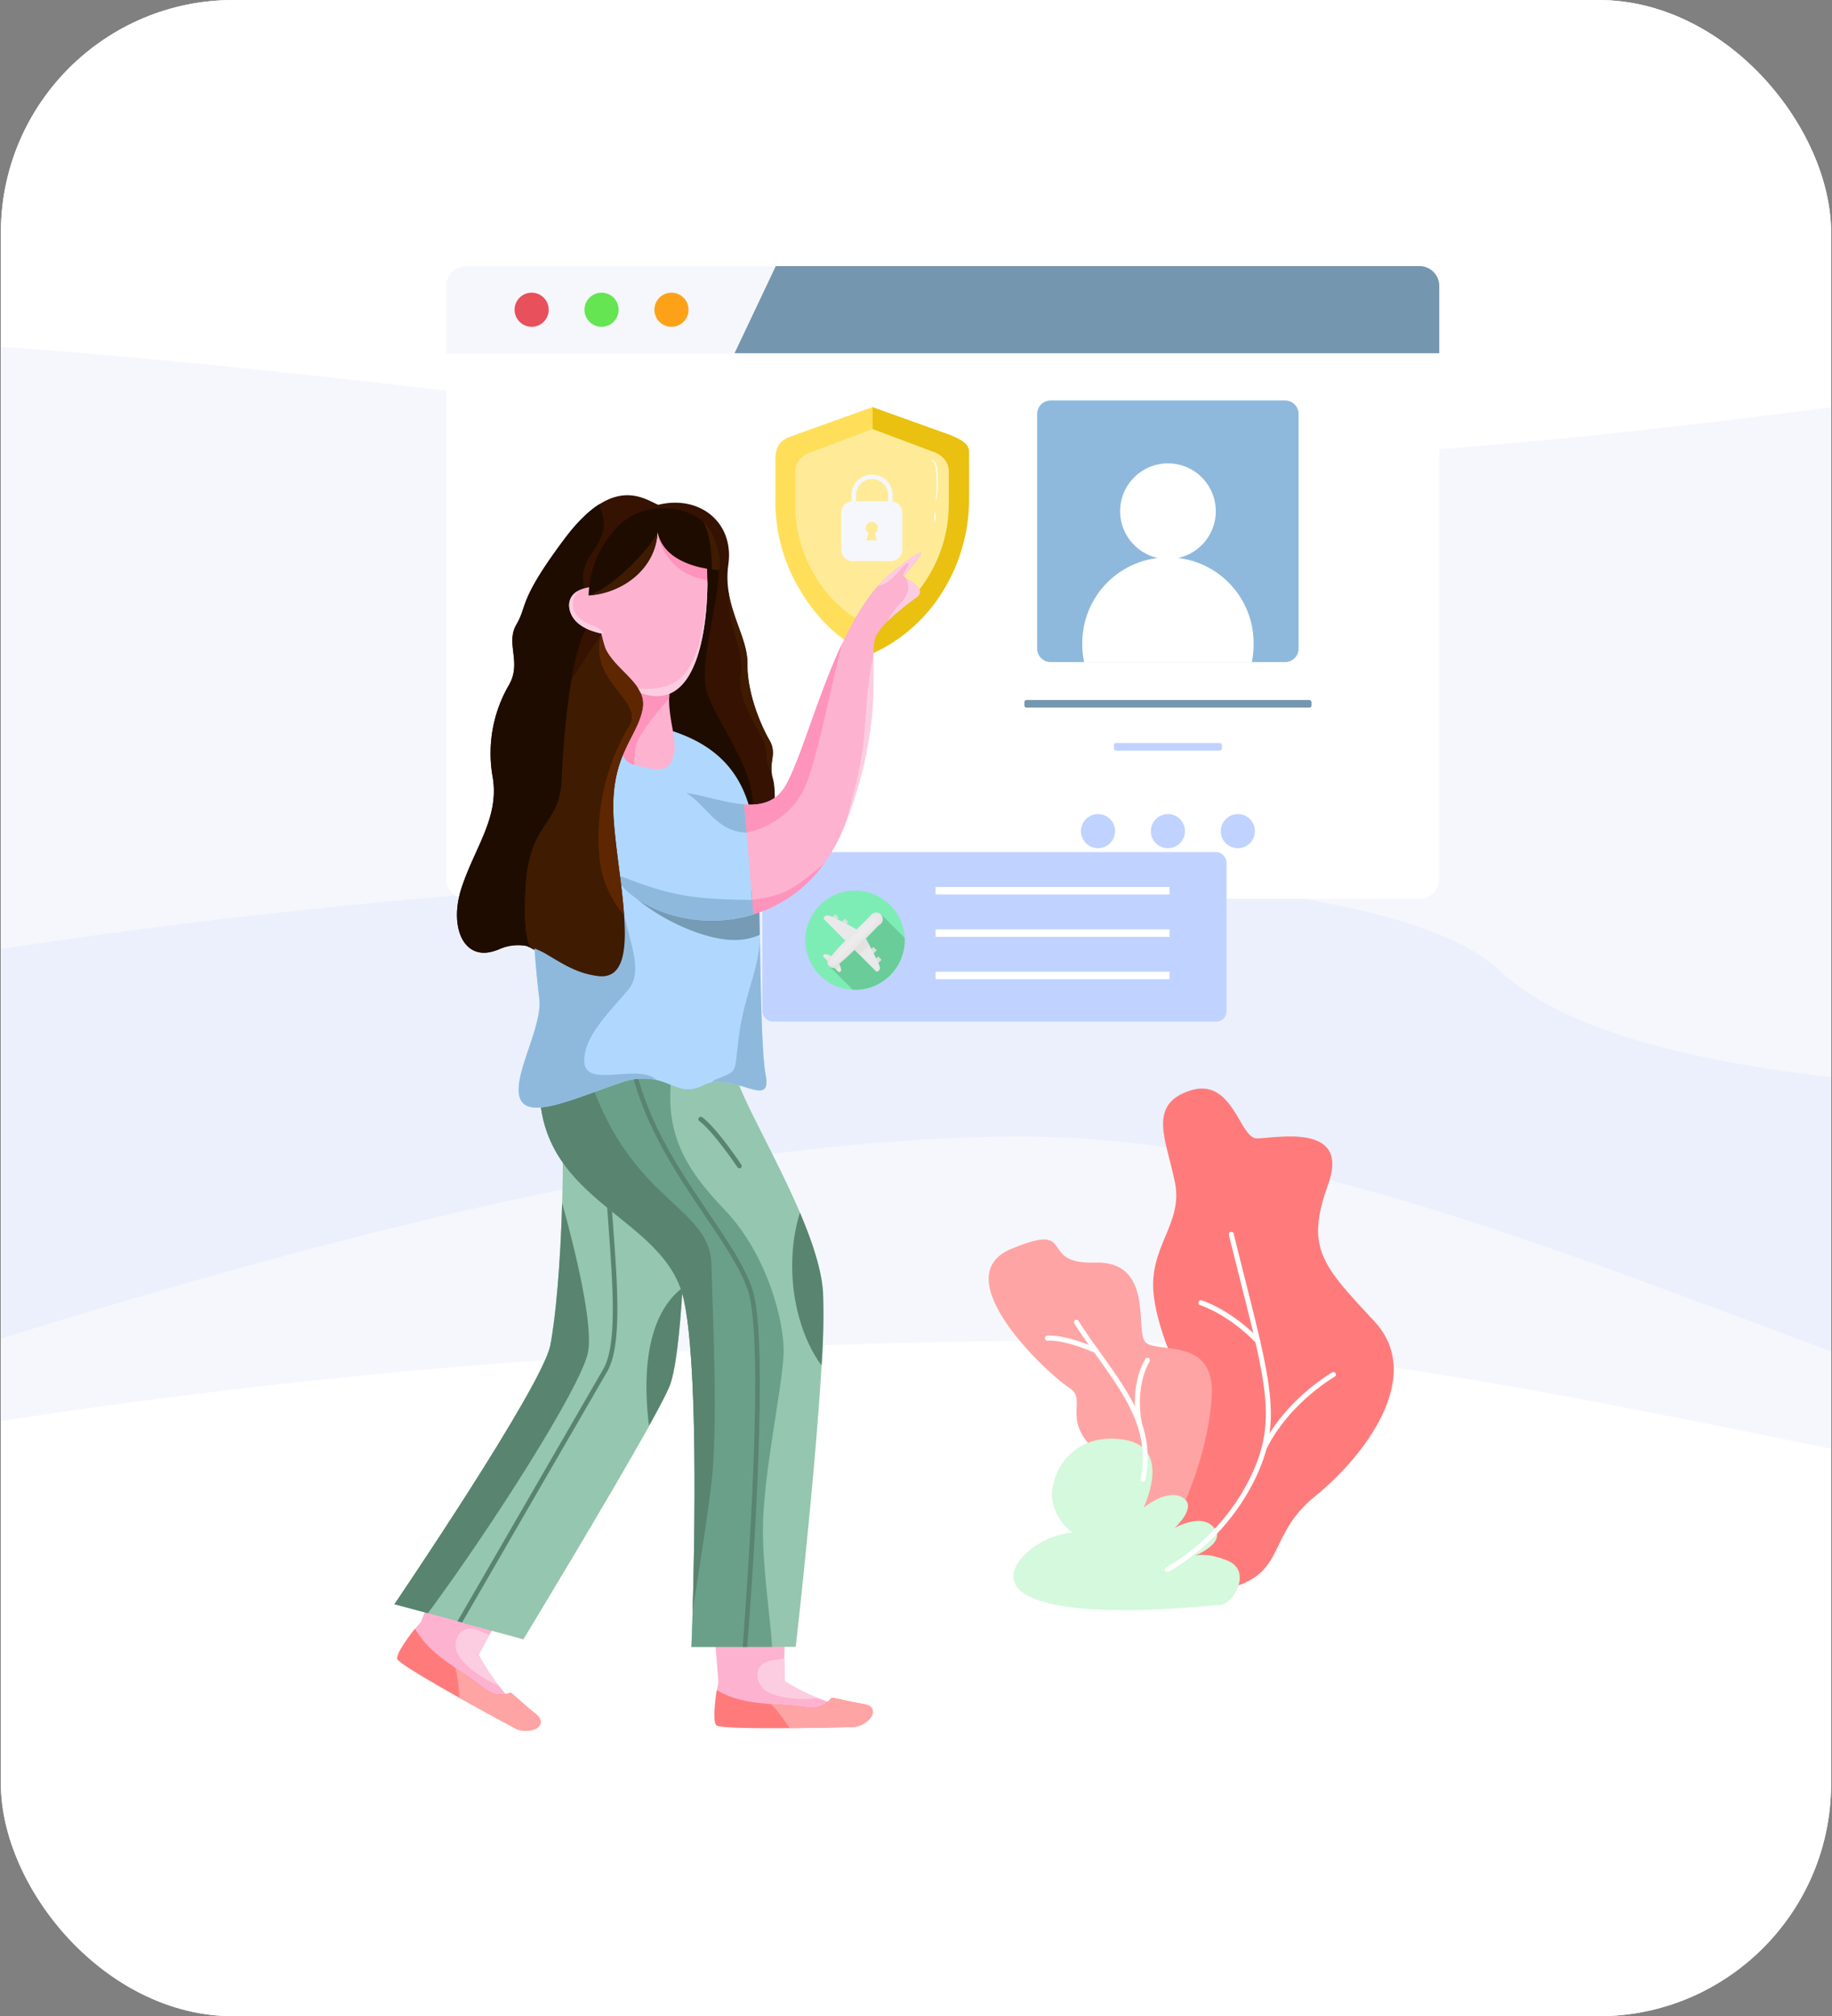 <svg id="Layer_1" data-name="Layer 1" xmlns="http://www.w3.org/2000/svg" xmlns:xlink="http://www.w3.org/1999/xlink" viewBox="0 0 799 879"><rect x="0" y="0" width="799" height="879" fill="#808080" stroke="none"/><defs><style>.cls-1{fill:none;}.cls-2{clip-path:url(#clip-path);}.cls-3{fill:#f5f7fc;}.cls-4{fill:#ebf0fc;}.cls-5{fill:#fda218;}.cls-6{fill:#fc8000;}.cls-7{fill:#e4d1d0;}.cls-8{fill:#9fc3fc;}.cls-9{fill:#4152f3;}.cls-10{fill:#fdb2d0;}.cls-11{fill:#fff;}.cls-12{fill:#322fe6;}.cls-13{fill:#86a8ff;}.cls-14{clip-path:url(#clip-path-2);}.cls-15{fill:#ffeb97;}.cls-16{fill:#eac011;}.cls-17{fill:#ffdf5a;}.cls-18{fill:#8eb9dd;}.cls-19{fill:#7497af;}.cls-20{fill:#c0d2ff;}.cls-21{fill:#ff7b7b;}.cls-22{fill:#ffa4a4;}.cls-23{fill:#d4f9dc;}.cls-24{fill:#e8505b;}.cls-25{fill:#64e551;}.cls-26{fill:#fccde0;}.cls-27{fill:#95c6af;}.cls-28{fill:#598470;}.cls-29{fill:#6aa089;}.cls-30{fill:#351201;}.cls-31{fill:#1e0c00;}.cls-32{fill:#b0d8ff;}.cls-33{fill:#fe93bc;}.cls-34{fill:#769bb5;}.cls-35{fill:#3f1b02;}.cls-36{fill:#5e2702;}.cls-37{fill:#7eedb5;}.cls-38{fill:#6acc99;}.cls-39{fill:#dddddc;}.cls-40{fill:#e9e9ea;}.cls-41{fill:#e2e2e1;}.cls-42{fill:#edeced;}</style><clipPath id="clip-path"><rect class="cls-1" x="1064.7" y="-615.28" width="728.76" height="779.28"/></clipPath><clipPath id="clip-path-2"><rect class="cls-1" x="0.38" y="25.43" width="798.23" height="853.57"/></clipPath></defs><g class="cls-2"><path class="cls-3" d="M2448.46-236.94C2440.19-119.53,2353.24-9,2181.76-12.21c-297.34-5.59-494.31-93.82-700.2-92.62S994.08-82.25,717.62,9.8C525.43,73.74,380.48-102,403.53-258.53c10.09-68.67,52.46-133.61,137.3-173.2,278.32-129.65,630.24-54.87,909.44-26.87,325,26.5,711.36-127.72,891.67-6C2418.3-413.16,2454.55-323.2,2448.46-236.94Z"/><path class="cls-4" d="M2448.46-236.94C2440.19-119.53,2353.24-9,2181.76-12.21c-297.34-5.59-507.94-175.1-713.83-173.92S994.08-82.21,717.58,9.8C525.43,73.74,380.48-102,403.53-258.53c181.15-43.4,292.85,103,459.76,42.83,171.5-61.8,716.61-113.2,798.45-36.23s460.86,43.74,499.17,18.76C2191.36-253,2374.44-242.27,2448.46-236.94Z"/><path class="cls-5" d="M830.34-35.85V-16.6a7.41,7.41,0,0,1-2.7,5.27A20.43,20.43,0,0,1,825.92-10a29.84,29.84,0,0,1-4.41,2.57c-.54.26-1.12.53-1.71.77a57.2,57.2,0,0,1-7,2.46l-1.7.51c-2.83.76-5.9,1.45-9.19,2l-1.71.31c-2.7.43-5.52.83-8.47,1.16l-1.7.16c-1.95.2-3.95.35-6,.49-.57,0-1.14.09-1.72.12-2.55.13-5.16.21-7.82.27h-2.93c-2.5,0-4.94,0-7.34-.14h-1.72c-2.47-.11-4.87-.28-7.22-.48L753.58.1c-1.64-.15-3.22-.34-4.77-.53L747.1-.66c-2-.27-3.92-.58-5.77-.9l-1.71-.33c-1.61-.29-3.16-.63-4.65-1l-1.71-.42c-1.86-.47-3.61-1-5.27-1.52l-1.72-.6a45.92,45.92,0,0,1-4.76-2c-.61-.28-1.17-.59-1.73-.89a22.5,22.5,0,0,1-3.65-2.47,13.62,13.62,0,0,1-1.73-1.75,6.51,6.51,0,0,1-1.59-4V-35.85Z"/><path class="cls-6" d="M755.3-14.26V.29L753.58.14v-14.4Z"/><path class="cls-6" d="M764.24-14.26V.84h-1.72v-15.1Z"/><path class="cls-6" d="M774.55-15.53V1h-1.72V-15.54Z"/><path class="cls-6" d="M784.06-17.43v18c-.57,0-1.13.1-1.71.12V-17.41Z"/><path class="cls-6" d="M791.77-17.43V-.09l-1.7.16V-17.47Z"/><path class="cls-7" d="M827.65-19.82a20.28,20.28,0,0,1-1.71,1.35,32,32,0,0,1-4.41,2.58l-1.72.76a57.2,57.2,0,0,1-7,2.46l-1.7.5q-4.25,1.14-9.19,2l-1.71.29c-2.7.45-5.52.85-8.46,1.17l-1.7.17c-2,.2-4,.35-6,.49-.57,0-1.13.08-1.71.12-2.55.13-5.17.21-7.83.27h-2.94c-2.5,0-4.94,0-7.34-.14l-1.72-.06c-2.47-.13-4.87-.29-7.22-.49l-1.72-.16c-1.64-.15-3.22-.33-4.77-.52-.58-.08-1.16-.14-1.71-.24-2-.25-3.92-.57-5.77-.9-.58-.1-1.14-.21-1.71-.33-1.6-.29-3.16-.63-4.65-1l-1.71-.41c-1.86-.48-3.61-1-5.27-1.54-.58-.18-1.15-.38-1.72-.58a46.06,46.06,0,0,1-4.76-2c-.61-.28-1.17-.58-1.73-.88a21.53,21.53,0,0,1-3.65-2.48,13.54,13.54,0,0,1-1.73-1.74,6.51,6.51,0,0,1-1.59-4.05v8.52a6.47,6.47,0,0,0,1.59,4,13.08,13.08,0,0,0,1.73,1.76,22.5,22.5,0,0,0,3.65,2.47c.56.3,1.12.61,1.73.89a45.92,45.92,0,0,0,4.76,2l1.72.6c1.66.55,3.41,1,5.27,1.52l1.71.42c1.5.38,3,.72,4.65,1l1.71.33c1.85.32,3.78.63,5.77.9l1.71.23c1.55.19,3.13.38,4.77.53L755.3.2c2.35.21,4.75.38,7.22.49h1.72c2.4.1,4.84.14,7.34.14h3c2.7,0,5.27-.14,7.82-.27a7.59,7.59,0,0,0,1.72-.13c2-.13,4-.28,6-.48l1.7-.16c3-.33,5.77-.73,8.47-1.16L802-1.68c3.29-.58,6.36-1.27,9.19-2l1.7-.51a57.2,57.2,0,0,0,7-2.46c.59-.24,1.17-.51,1.71-.77A30.47,30.47,0,0,0,826-10q.88-.63,1.71-1.35a7.41,7.41,0,0,0,2.7-5.27v-8.42A7.38,7.38,0,0,1,827.65-19.82Z"/><path class="cls-8" d="M407.55,26.41a.91.91,0,0,1-.4-.06,1.12,1.12,0,0,1-.63-1.44h0c5.72-14.4,2.37-36.91-1.19-60.73-2.31-15.56-4.71-31.64-4.54-45.88a1.11,1.11,0,0,1,1.11-1.1h0A1.11,1.11,0,0,1,403-81.69h0c-.17,14.08,2.22,30.07,4.52,45.55,3.59,24.13,7,46.93,1,61.88A1.09,1.09,0,0,1,407.55,26.41Z"/><path class="cls-9" d="M391.51,32.27h-.3a1.1,1.1,0,0,1-.76-1.35h0c1.78-6.41-2.83-57.07-14.07-85a1.11,1.11,0,0,1,.62-1.44,1.09,1.09,0,0,1,1.42.6v0c11.1,27.69,16.33,78.73,14.14,86.5A1.1,1.1,0,0,1,391.51,32.27Z"/><polygon class="cls-8" points="375.37 14.56 423.48 14.56 412.37 122.99 386.57 123.32 375.37 14.56"/><path class="cls-10" d="M506,26.12c-.23-10.8-.45-29.86-.45-29.86l24.71,2s-5.4,27.34-5.65,30A12,12,0,0,1,522,33.73Z"/><path class="cls-5" d="M560,56.47a1.71,1.71,0,0,1-.88.73,35.46,35.46,0,0,1-14.55,3.25c-2.7.11-5.39,0-8.09,0l-5.59-.24L527.78,60l-3.09-.16-19.31-1c-1.53-.08-3.28-.29-4.17-1.57a3.08,3.08,0,0,1-.41-.88h0a7.3,7.3,0,0,1-.25-1.61,47.67,47.67,0,0,1,2.58-19.24,71.47,71.47,0,0,0,2.43-7,15.1,15.1,0,0,0,.41-2.42h0c.17,0,4.19,1.08,8.41,1.83,3.81.67,7.77,1.09,9.31.33a.53.53,0,0,0,.15-.08c1.16-.7,1.35,1.91,1.8,4.4a3.85,3.85,0,0,0,.1.68c0,.21.15.81.25,1.16a3.68,3.68,0,0,0,.94,2,13.69,13.69,0,0,0,3,1.81l.85.39c.75.33,1.52.61,2.29.91l2.86,1.09.87.33,3.68,1.34.87.34,4.79,1.82a39.59,39.59,0,0,1,8.09,3.81c.42.28.84.59,1.25.9a14.23,14.23,0,0,1,3.6,4.2,10.3,10.3,0,0,1,.78,1.8A1.82,1.82,0,0,1,560,56.47Z"/><path class="cls-6" d="M525.54,33.47q-2.5,4.05-5.4,7.92c-.35.48.34,1.1.69.61,1.95-2.64,3.77-5.33,5.48-8.1.31-.51-.52-.91-.82-.42Z"/><path class="cls-6" d="M530.77,36.9A39,39,0,0,0,526,47.32c-.18.56.73.75.89.19a38.8,38.8,0,0,1,4.75-10.19c.32-.5-.5-.91-.82-.42Z"/><path class="cls-6" d="M536.45,39.44a30,30,0,0,0-2.37,8.19c-.08.58.81.78.9.19a29.22,29.22,0,0,1,2.29-8c.24-.53-.58-1-.82-.41Z"/><path class="cls-6" d="M540.77,41.53a22.42,22.42,0,0,0-1.26,7c0,.58.9.54.92,0a21.6,21.6,0,0,1,1.24-6.75c.19-.56-.72-.74-.9-.19Z"/><path class="cls-11" d="M559.35,55.1a1.9,1.9,0,0,1-.89.72A36.24,36.24,0,0,1,544,59.14c-2.7.13-5.4.11-8.1,0-2.18,0-4.37-.13-6.56-.22a17.74,17.74,0,0,1-2-.08l-3.07-.13L505,57.93c-1.52,0-3.26-.23-4.14-1.49v-.08h0a4.81,4.81,0,0,1-.58-2.35A46.19,46.19,0,0,1,503,35.12a68.49,68.49,0,0,0,2.5-6.95,2.86,2.86,0,0,1,.07.28,9,9,0,0,1-.19,4.77c-.54,1.88-1.42,3.63-2,5.47A19.58,19.58,0,0,0,503,49.34a7.11,7.11,0,0,0,1.66,3.39,7.66,7.66,0,0,0,5.14,1.69c4.69.27,9.45,0,14.08-.14a57.93,57.93,0,0,1,11.62.69c3.36.61,6.75,1.67,10.08,1.47a13.52,13.52,0,0,0,7.5-2.87,6.76,6.76,0,0,0,2.32-3,3.64,3.64,0,0,0,.14-1.43,14.11,14.11,0,0,1,3.6,4.2,2.32,2.32,0,0,1,.16.44A1.78,1.78,0,0,1,559.35,55.1Z"/><path class="cls-10" d="M598,21.07c-2.28-10.57-6.11-29.23-6.11-29.23l24.64-2.7s-.16,27.88.14,30.53a11.76,11.76,0,0,1-1.53,5.88Z"/><path class="cls-5" d="M656.73,40.61a1.67,1.67,0,0,1-.71.88,35.51,35.51,0,0,1-13.67,5.95c-2.62.62-5.28,1.08-8,1.48-1.84.29-3.69.57-5.52.83l-3,.43-3.07.43-19.15,2.7c-1.52.2-3.28.35-4.4-.76a2.72,2.72,0,0,1-.56-.78h0a7.67,7.67,0,0,1-.56-1.54A47.64,47.64,0,0,1,597,30.85c.37-2.43.93-4.87,1.06-7.34a16.56,16.56,0,0,0,0-2.44h0c.17,0,4.3.26,8.59.19,3.86,0,7.84-.41,9.21-1.45a.41.41,0,0,0,.13-.1c1-.92,1.73,1.6,2.59,4l.25.65c.14.37.29.75.45,1.09a3.81,3.81,0,0,0,1.35,1.74,14.75,14.75,0,0,0,3.27,1.2l.92.22c.79.17,1.62.32,2.43.46l3,.52.91.15,3.88.69.92.16,5,.88a39,39,0,0,1,8.71,2.2c.46.2.93.42,1.35.64a14.33,14.33,0,0,1,4.34,3.43,9.3,9.3,0,0,1,1.11,1.62A1.72,1.72,0,0,1,656.73,40.61Z"/><path class="cls-6" d="M618.57,24.58c-1.12,3-2.38,5.91-3.74,8.78-.26.54.54,1,.79.48,1.35-3,2.7-6,3.82-9,.22-.55-.67-.8-.87-.24Z"/><path class="cls-6" d="M624.36,26.94a39.06,39.06,0,0,0-2.77,11.15.46.46,0,0,0,.92,0,38.78,38.78,0,0,1,2.7-10.91c.23-.55-.66-.79-.88-.25Z"/><path class="cls-6" d="M630.42,28.36a29.18,29.18,0,0,0-.77,8.49c0,.59.94.6.91,0a29.34,29.34,0,0,1,.73-8.25c.14-.58-.74-.84-.87-.26Z"/><path class="cls-6" d="M635,29.58a22.73,22.73,0,0,0,.11,7.13c.1.58,1,.35.89-.23a21.69,21.69,0,0,1-.08-6.87c.08-.59-.83-.61-.92,0Z"/><path class="cls-11" d="M655.87,39.38a1.9,1.9,0,0,1-.74.87,36.26,36.26,0,0,1-13.61,6c-2.62.63-5.25,1.12-7.91,1.56-2.16.37-4.3.71-6.47,1l-2,.31-3,.46-19,2.89c-1.51.23-3.25.38-4.35-.68l-.06-.08h0a4.77,4.77,0,0,1-1-2.2,46.26,46.26,0,0,1-.88-19,66.34,66.34,0,0,0,1.13-7.28,2,2,0,0,1,.14.25,9.13,9.13,0,0,1,.71,4.73c-.17,1.94-.7,3.83-.94,5.76a19.48,19.48,0,0,0,1.66,10.51,7,7,0,0,0,2.28,3,7.67,7.67,0,0,0,5.4.68c4.62-.64,9.2-1.84,13.77-2.81a59.19,59.19,0,0,1,11.54-1.54c3.42,0,6.91.38,10.19-.47a13.41,13.41,0,0,0,6.75-4.25,6.52,6.52,0,0,0,1.71-3.41,3.69,3.69,0,0,0-.14-1.44,14.33,14.33,0,0,1,4.34,3.43,4.49,4.49,0,0,1,.24.42A1.73,1.73,0,0,1,655.87,39.38Z"/><path class="cls-9" d="M624.83,10.46h-45S569.07-180.76,560-172.93c-1.67,1.43-3.47,8.68-5.18,19.5-5.48,33.74-10.8,102.57-13.5,139.36h0c-1,14.84-1.67,24.49-1.67,24.49l-22.5-.08-22.62-.08S519.85-214,524.13-229c1.25-4.32,7.9-5.92,16.7-6,21.76-.2,56.79,8.91,56.79,8.91a50.7,50.7,0,0,1,2.07,5.64C613.1-177.33,618.76-25.67,624.83,10.46Z"/><path class="cls-12" d="M598.47-33.64c1,9.73,1.12,27.35,1,44.1H579.86S569.07-180.76,560-172.93c0,0,3.74-17.91,10.55-19S596.29-55.8,598.47-33.64Z"/><path class="cls-12" d="M599.67-220.43c-6.74,2.7-37.33,3-48.15,6.27S538.13-198.31,538-191.93,513.86,3.17,513.86,5.51a47.3,47.3,0,0,0,3.3,4.87l-22.62-.08S519.89-213.93,524.17-229c1.25-4.32,7.9-5.92,16.7-6C571.18-231.09,599.67-220.43,599.67-220.43Z"/><path class="cls-13" d="M624.83,10.46h-9.45c-3.55-6.27-3.51-17.72-2.81-27.64,1-14-2.6-84.67-6.74-108.38s-7.48-86.92-6.12-94.87C613.1-177.33,618.76-25.67,624.83,10.46Z"/><rect class="cls-12" x="490.48" y="3.77" width="53.48" height="7.56"/><rect class="cls-9" x="574.41" y="3.77" width="53.48" height="7.56"/><path class="cls-13" d="M627.89,3.77v7.61H617a58.22,58.22,0,0,1-3.86-7.54Z"/><path class="cls-12" d="M600.77,11.38H574.41V3.84h25.26A30.53,30.53,0,0,0,600.77,11.38Z"/><polygon class="cls-9" points="520.45 3.77 530.78 11.31 543.96 11.31 543.96 3.77 520.45 3.77"/><rect class="cls-1" x="327.24" y="-615.28" width="643.38" height="797.12"/></g><rect class="cls-11" x="0.38" width="798.23" height="879" rx="101.42"/><rect class="cls-11" x="0.38" width="798.23" height="879" rx="101.42"/><g class="cls-14"><path class="cls-3" d="M1516.06,439.84C1507,568.44,1411.76,689.51,1223.94,686,898.25,679.87,682.5,583.23,457,584.54S-77,609.27-379.78,710.1c-210.51,70-369.29-122.44-344-293.91,11.06-75.21,57.46-146.34,150.39-189.71,304.86-142,690.33-60.11,996.14-29.44,356,29,779.17-139.89,976.68-6.62C1483,246.82,1522.73,345.35,1516.06,439.84Z"/><path class="cls-4" d="M1516.06,439.84C1507,568.44,1411.76,689.51,1223.94,686c-325.69-6.12-556.37-191.8-781.88-190.5S-77,609.32-379.82,710.1c-210.47,70-369.25-122.44-344-293.91C-525.4,368.65-403,529-220.22,463.11c187.85-67.71,784.92-124,874.56-39.69S1159.13,471.33,1201.1,444C1234.45,422.19,1435,434,1516.06,439.84Z"/><path class="cls-11" d="M627.72,154V383.15a8.66,8.66,0,0,1-8.65,8.66H203.27a8.64,8.64,0,0,1-8.65-8.64V154Z"/><path class="cls-15" d="M346.06,189.86l34.42-12.36,34,12.2c4.36,2.05,8.18,3.28,8.18,7.39v20.18a76.12,76.12,0,0,1-11.24,40.14,69.75,69.75,0,0,1-31.33,27.69c-13.93-4.52-24.32-16.58-30.68-26.9a76.24,76.24,0,0,1-11.23-40.15v-18.2C338.23,194.07,341.29,191.25,346.06,189.86Z"/><path class="cls-16" d="M380.14,273.33a55.6,55.6,0,0,0,24.8-22.08,60.35,60.35,0,0,0,8.87-31.77V205.34c0-3.21-1.92-6.21-5.77-8L380.46,187v-9.52l34,12.19c3.58,1.56,8.17,3.29,8.17,7.39v20.18a76.24,76.24,0,0,1-11.23,40.15,69.78,69.78,0,0,1-31.34,27.69Z"/><path class="cls-17" d="M380.14,285a43.23,43.23,0,0,1-6.76-3,61.41,61.41,0,0,1-14.31-11.25,77.84,77.84,0,0,1-9.95-13.38,73.48,73.48,0,0,1-10.89-40.53V200.37c0-8.29,4.27-8.87,7.85-10.47l34.41-12.35v9.52L352.6,197.55c-3.85,1.79-5.78,4.79-5.78,8v14.05a60.34,60.34,0,0,0,8.87,31.76,54.3,54.3,0,0,0,24.46,21.93Z"/><path class="cls-3" d="M371.41,218.58v-2.73a8.94,8.94,0,0,1,17.88,0h0v2.78a5,5,0,0,1,4.25,4.93v16.07a5,5,0,0,1-5,5H371.87a5,5,0,0,1-5-5h0V223.55A5,5,0,0,1,371.41,218.58Zm6.52,17h4.44l-.68-3.15a2.66,2.66,0,1,0-3.68-.79,2.62,2.62,0,0,0,.8.79,32.33,32.33,0,0,0-.95,3.15Zm-4.59-17.06h14v-2.7a7,7,0,0,0-14,0Z"/><path class="cls-11" d="M408.24,218.38a11.14,11.14,0,0,0,.51-2.8,47.38,47.38,0,0,0,.28-6.84,35.76,35.76,0,0,0-.25-3.77,7.9,7.9,0,0,0-.77-3.05,3.44,3.44,0,0,0-1.47-1.48c-.46-.22-.76-.2-.76-.17a3.84,3.84,0,0,1,1.88,1.87,8.37,8.37,0,0,1,.61,3c.08,1.15.16,2.41.19,3.74.09,2.66,0,5.06-.11,6.8A16.71,16.71,0,0,0,408.24,218.38Z"/><path class="cls-11" d="M407.73,227.16c.17,0,.31-.82.34-1.85s-.1-1.86-.26-1.86-.33.82-.34,1.84S407.57,227.16,407.73,227.16Z"/><path class="cls-18" d="M566.37,180.5V282.74a5.91,5.91,0,0,1-5.91,5.91H458.24a5.92,5.92,0,0,1-5.91-5.91V180.5a5.92,5.92,0,0,1,5.91-5.91H560.46A5.91,5.91,0,0,1,566.37,180.5Z"/><circle class="cls-11" cx="509.39" cy="222.87" r="20.86"/><path class="cls-11" d="M546.73,281.08a39,39,0,0,1-.75,7.54H472.79a38.18,38.18,0,0,1-.75-7.54,37.35,37.35,0,1,1,74.69-1.48C546.74,280.09,546.74,280.59,546.73,281.08Z"/><rect class="cls-19" x="446.77" y="305.18" width="125.22" height="3.31" rx="0.89"/><rect class="cls-20" x="485.84" y="323.92" width="47.07" height="3.31" rx="0.89"/><circle class="cls-20" cx="478.89" cy="362.35" r="7.44"/><circle class="cls-20" cx="509.37" cy="362.35" r="7.44"/><circle class="cls-20" cx="539.87" cy="362.35" r="7.44"/><rect class="cls-20" x="332.49" y="371.5" width="202.45" height="73.87" rx="4.42"/><rect class="cls-11" x="408.04" y="386.7" width="102.07" height="3.27"/><rect class="cls-11" x="408.04" y="405.16" width="102.07" height="3.27"/><rect class="cls-11" x="408.04" y="423.62" width="102.07" height="3.27"/><path class="cls-21" d="M537.28,692.11c23.91-7,15.26-22.79,36.41-39.91s48.16-52,25.74-76.13-30.34-31.81-20.22-59.57-23.91-20-31.27-20.22-10.35-27-29.05-20.79-10.11,21.7-6.44,40.09-12.05,28.09-9.18,49.83,16.54,41.73,14,48.78-21.33,35.13-15.82,57.55S537.28,692.11,537.28,692.11Z"/><path class="cls-22" d="M481.94,636c-21.33-16.17-6.62-25.37-15.64-31s-54.78-48.17-25.37-60.48,11.22,6.8,36.41,5.91,18.2,27.39,21.69,34,31.26-3.12,29.43,24.64-14.9,52.58-14.9,52.58-17.74,13.11-22.17,3S481.94,636,481.94,636Z"/><path class="cls-23" d="M467.69,668.21c-17.1,1-39.72,21.65-14.21,29.65s72.54,1.92,78.35,1.92,14.78-14.88,3.44-19.44-15.58-1.47-15.58-1.47,15.45-5.65,9.92-12.69-17.37,0-17.37,0,10.35-9.24,3.58-13.3-17.09,4.43-17.09,4.43,12.82-25.92-8-29.56-31,11.31-31.85,22.48S467.69,668.21,467.69,668.21Z"/><path class="cls-11" d="M509.15,685.31a1.09,1.09,0,0,1-1.13-1,1.08,1.08,0,0,1,.63-1,93,93,0,0,0,36.28-38.44c11.82-23.75,7.89-39.6-4-86.6-1.48-6-3.16-12.55-4.92-19.65a1.11,1.11,0,1,1,2.09-.73,1.46,1.46,0,0,1,0,.2c1.75,7.09,3.4,13.61,4.91,19.63,12,47.61,16.07,63.65,3.83,88.14a95.3,95.3,0,0,1-37.27,39.47A1,1,0,0,1,509.15,685.31Z"/><path class="cls-11" d="M551.19,632.76a1,1,0,0,1-.47-.12,1.09,1.09,0,0,1-.53-1.45v0c10.2-21.06,30.65-32.77,30.85-32.87a1.08,1.08,0,0,1,1.48.4h0a1.09,1.09,0,0,1-.41,1.48c-.19.1-20,11.49-30,31.92A1.11,1.11,0,0,1,551.19,632.76Z"/><path class="cls-11" d="M548.61,585.83a1.15,1.15,0,0,1-.8-.34c-12.27-12.69-24.16-16.4-24.27-16.44a1.1,1.1,0,1,1,.63-2.1h0c.52.15,12.57,3.9,25.23,17a1.1,1.1,0,0,1-.79,1.88Z"/><path class="cls-11" d="M498.54,646h-.22a1.12,1.12,0,0,1-.86-1.31c4.27-20.7-6.5-35.85-19-53.32-3.29-4.59-6.67-9.33-9.91-14.36a1.11,1.11,0,0,1,.33-1.48,1.14,1.14,0,0,1,1.48.33c3.19,5,6.57,9.71,9.84,14.28C493,608,504,623.42,499.56,645.13A1.09,1.09,0,0,1,498.54,646Z"/><path class="cls-11" d="M497,622.07a1.09,1.09,0,0,1-1.06-.85c-.15-.65-3.67-16,3.55-28.76a1.09,1.09,0,0,1,1.47-.41,1.11,1.11,0,0,1,.42,1.48c-6.79,12-3.36,27-3.33,27.17a1.11,1.11,0,0,1-.81,1.33Z"/><path class="cls-11" d="M478,589.91a1.29,1.29,0,0,1-.46-.11c-.11,0-12.72-5.75-20.51-5.33a1.11,1.11,0,0,1-1.27-.93,1.1,1.1,0,0,1,.92-1.26.89.89,0,0,1,.23,0c8.29-.45,21,5.29,21.55,5.52a1.11,1.11,0,0,1,.54,1.48,1.14,1.14,0,0,1-1,.64Z"/><path class="cls-19" d="M627.72,124.69V154H320.25l18-38H619.12A8.66,8.66,0,0,1,627.72,124.69Z"/><path class="cls-3" d="M338.27,116.11l-18,38H194.62V124.69a8.65,8.65,0,0,1,8.65-8.65Z"/><circle class="cls-24" cx="231.87" cy="135.03" r="7.44"/><circle class="cls-25" cx="262.35" cy="135.03" r="7.44"/><circle class="cls-5" cx="292.85" cy="135.03" r="7.44"/><path class="cls-10" d="M231,753.41l-53-28.48a4.53,4.53,0,0,1-2.13-5.55,38.08,38.08,0,0,1,7.6-12.09c.62-1.48,3.44-8.59,7.76-19.22,8.45,6.23,16.91,12.58,25.64,18.42l-3.38,6.23-4.73,8.67A86,86,0,0,0,217.61,735c4.28,5.35,9.84,10.77,16.08,13.15a2.31,2.31,0,0,1,1.48,1.81,3.25,3.25,0,0,1-2.29,3.62A2.3,2.3,0,0,1,231,753.41Z"/><path class="cls-21" d="M224.67,753.49s-11.93-6.41-24.3-13.31c-13.21-7.39-26.93-15.48-27.15-17C172.76,720.2,181,710,181,710c4.26,7.52,10.73,12.43,17.62,17.14,4.33,3,8.87,5.92,13.05,9.26a10.91,10.91,0,0,0,11.08,1.48c3.62,3,6.66,6,10.34,8.86a9.86,9.86,0,0,1,2.06,2,3.33,3.33,0,0,1,.59,2.73,4,4,0,0,1-2.54,2.36A10.37,10.37,0,0,1,224.67,753.49Z"/><path class="cls-26" d="M217.68,735c-9.55-4.1-17.44-10.93-18.7-15.51-1.34-5,2.12-11.82,9.65-8.66,1.81.77,3.46,1.36,4.9,1.88l-4.73,8.67A86.76,86.76,0,0,0,217.68,735Z"/><path class="cls-22" d="M224.67,753.49s-11.93-6.41-24.3-13.31a74.43,74.43,0,0,0-1.73-13c4.33,3,8.87,5.92,13.05,9.26a10.91,10.91,0,0,0,11.08,1.48c3.62,3,6.66,6,10.34,8.87a9.58,9.58,0,0,1,2.06,2,3.33,3.33,0,0,1,.59,2.73,4.06,4.06,0,0,1-2.54,2.37A10.41,10.41,0,0,1,224.67,753.49Z"/><path class="cls-27" d="M297.67,561.39c-1.11,19.88-3.12,37.05-5.77,43.17-.26.63-.62,1.39-1.06,2.27h0c-1.66,3.45-4.33,8.59-7.78,14.78-18,32.32-54.82,93-54.82,93l-25.8-7-.93-.27-2-.58-12.88-3.49L172,699.41s64.44-94.82,68-112.87c2.32-11.83,4.44-35.26,5.18-62.09.41-14.2.45-29.35-.09-44.24,0,0,42.27-18.18,49.38-4.44C299,484.39,299.63,527.05,297.67,561.39Z"/><path class="cls-27" d="M290.84,606.88h0c-1.66,3.44-4.33,8.59-7.78,14.78-18,32.31-54.82,93-54.82,93l-25.8-7c19.72-20.55,76.47-81.3,87.36-112.34C289.8,595.26,290.39,599.83,290.84,606.88Z"/><path class="cls-28" d="M297.68,561.39c-1.15,19.91-3.15,37-5.75,43.18-1.39,3.24-4.58,9.31-8.87,17C280.9,604.75,280.05,574.86,297.68,561.39Z"/><path class="cls-28" d="M264.79,598c-7.58,13-49.4,85.39-63.28,109.39l-2-.57c13.59-23.53,55.94-96.76,63.57-109.89,6.13-10.57,4.3-35.64,2.15-64.65-1-13.31-2-27.17-2.3-40.77h2c.32,13.55,1.33,27.32,2.3,40.65C269.42,561.47,271.25,586.85,264.79,598Z"/><path class="cls-28" d="M256.29,590.26c-3.75,15.46-41,74.27-69.67,113.06L172,699.38s64.44-94.82,68-112.87c2.32-11.83,4.44-35.26,5.18-62.09C250.66,544.32,259.16,578.47,256.29,590.26Z"/><path class="cls-10" d="M377.52,749.72l-60.16,1.61a4.54,4.54,0,0,1-4.6-3.76,37.82,37.82,0,0,1,.59-14.26c-.24-1.67-1.27-18.48-2.84-29.89,10.35,1.2,21.41,3,31.9,3.72l-.34,15.91.21,9.87a86.49,86.49,0,0,0,14.47,7.39c6.37,2.52,13.9,4.44,20.49,3.43a2.34,2.34,0,0,1,2.23.8,3.23,3.23,0,0,1-.19,4.27A2.19,2.19,0,0,1,377.52,749.72Z"/><path class="cls-21" d="M372.08,752.91s-13.54.37-27.73.49c-15.15.11-31,0-32-1.3-1.9-2.38.25-15.29.25-15.29,7.39,4.44,15.47,5.46,23.8,6.12,5.23.42,10.56.68,15.93,1.48a10.87,10.87,0,0,0,10.35-4.27c4.58.71,8.78,1.93,13.3,2.64a9.72,9.72,0,0,1,2.8.73,3.35,3.35,0,0,1,1.86,2.07,4,4,0,0,1-1,3.31A10.35,10.35,0,0,1,372.08,752.91Z"/><path class="cls-26" d="M356.75,740.33c-10.35,1.2-20.56-.81-23.93-4.17-3.64-3.62-4.07-11.37,4.08-12.31,2-.22,3.66-.53,5.17-.8l.21,9.87A86.59,86.59,0,0,0,356.75,740.33Z"/><path class="cls-22" d="M372.08,752.91s-13.54.37-27.73.49a73.08,73.08,0,0,0-8-10.47c5.23.42,10.56.68,15.93,1.48a10.87,10.87,0,0,0,10.35-4.27c4.58.71,8.78,1.93,13.3,2.64a9.72,9.72,0,0,1,2.8.73,3.35,3.35,0,0,1,1.86,2.07,4,4,0,0,1-1,3.31A10.35,10.35,0,0,1,372.08,752.91Z"/><path class="cls-27" d="M358.32,595.26c-2.78,48-11.27,122.69-11.27,122.69h-45.5s4.75-115.83-3.38-151.81-61.8-41.39-62.84-91c0,0,19.57-4.65,40-8.32.67-.13,1.35-.22,2.06-.35,4.92-.84,9.87-1.66,14.57-2.28,16-2.28,29-2.82,28.59,1.48-.67,7.39,16.67,35.7,28.34,63,5.32,12.48,9.43,24.76,10.05,34.77A310.3,310.3,0,0,1,358.32,595.26Z"/><path class="cls-29" d="M332.74,667c0,17.73,3.27,38.52,4,51H301.55s.28-6,.55-15.72h0c.93-32.94,2.32-108.28-3.93-136-8.19-36-61.81-41.39-62.84-91,0,0,9.39-2.25,21.95-4.79,5.59-1.17,11.83-2.41,18.05-3.54.67-.13,1.35-.22,2.06-.35,4.92-.84,9.87-1.66,14.57-2.28l1.48.85c-4.44,27.39,4.43,43.31,22.62,62.29s26.22,48.35,25.69,62.88S332.74,643.3,332.74,667Z"/><path class="cls-28" d="M310.28,646.57c-1.57,13.4-5.15,36.73-8.18,55.68.93-32.93,2.32-108.28-3.93-136-8.19-36-61.8-41.39-62.84-91,0,0,9.39-2.24,21.95-4.79,18.32,54,52.29,55.2,53,80.8C311,578,313.22,621.23,310.28,646.57Z"/><path class="cls-28" d="M322.44,509.32a1,1,0,0,1-.84-.45c-.1-.16-10.35-15.46-16.59-20.13a1,1,0,0,1-.21-1.45l0,0a1,1,0,0,1,1.42-.23l.06,0c6.43,4.89,16.61,20,17,20.69a1,1,0,0,1-.2,1.43l-.08.05A1,1,0,0,1,322.44,509.32Z"/><path class="cls-28" d="M358.3,595.27c-11.35-15.28-16.8-42.5-9.43-66.6,5.32,12.49,9.43,24.77,10.08,34.79A298.73,298.73,0,0,1,358.3,595.27Z"/><path class="cls-28" d="M325.9,718h-2c2.19-28.43,9.73-134.18,2.2-155.7-3.4-9.7-10.45-20.13-18.62-32.23-12.24-18.09-26-38.43-32.09-63.2l2-.37c5.91,24.33,19.62,44.54,31.77,62.44,8.25,12.21,15.37,22.75,18.84,32.68C335.73,583.79,328.16,689.05,325.9,718Z"/><path class="cls-30" d="M337,358.42s-37,30.44-64.45,47.6c-10.63,6.61-19.84,11.26-24.88,11.35a34.16,34.16,0,0,1-8.19-.77,33.27,33.27,0,0,1-8.22-3.43,16.8,16.8,0,0,0-1.65-.81c-2.77-1.11-5.92-1.3-12,1.48-14.93,6.61-22.07-9.17-16.26-26.82s16.48-30.57,13.58-48.08a59.14,59.14,0,0,1,7.14-40.4c5.59-9.88-1.68-18,3.22-26.31s.67-10.35,21.41-37.9c5.5-7.23,10.46-11.83,14.93-14.61,12.46-7.82,21-1.48,25.47.36,18-4.44,33.11,7.64,30.57,25.95a39.72,39.72,0,0,0,.13,12.12c1.92,12.11,8.31,21.54,8.22,31.24-.18,12.73,5.76,26.61,9.47,33.11,3.36,5.72.36,8.75,1.11,14.47a11.35,11.35,0,0,0,.46,2.32C339,346.54,337,358.42,337,358.42Z"/><path class="cls-31" d="M328.55,354.31v-1.2c.16-19.21-15.26-36.64-20.08-50.83-4.92-14.49,8.87-49.43,3.86-60s-32.68,6.14-36.87,26.82,3.34,55.3,13.68,69.47S328.55,354.31,328.55,354.31Z"/><path class="cls-32" d="M310.28,471.93a13.6,13.6,0,0,0-3.58,1.2c-8.35,4.3-12.64-.44-20.28-2.28h0a27.85,27.85,0,0,0-15.83,1.21c-20.15,6.83-40.52,16.49-43.83,6.52s10.45-31.5,8.39-44a402.14,402.14,0,0,1-2.81-41c-.68-26,.71-55.45,8.67-63.18,13.76-13.3,43.22-14.66,52.5-11.61,31.46,10.34,34.9,33.73,36.69,53.93.36,4,.58,9.7.81,16.27.14,5.63.27,12,.4,18.59v.8c.45,24,.8,51,2.59,60.61C336.5,482.83,322.43,469.57,310.28,471.93Z"/><path class="cls-10" d="M294,328.53c-1.48,7.39-5.05,8.35-17.38,4.86a.39.39,0,0,1-.28-.08c-10.94-3.12-6.66-32.21-5.4-39.59.18-1.08.31-1.7.31-1.7l4.44,1.26h0l14.26,3.88,2.41.67a8.7,8.7,0,0,1-.18,1.12c-.22,1.79-.31,3.49-.37,5.13C291.72,314.64,295.26,322.23,294,328.53Z"/><path class="cls-33" d="M292.27,299c-.22,1.79-.31,3.49-.37,5.13-6.87,8.68-14,16.26-14.78,22.35-.31,2.63-.49,5-.58,7a.4.4,0,0,1-.28-.08c-10.94-3.12-6.65-32.21-5.39-39.59a21.05,21.05,0,0,1,4.82-.44h0A24.46,24.46,0,0,1,290,297.16,14.94,14.94,0,0,1,292.27,299Z"/><path class="cls-10" d="M308.49,256.37c-.27,14.78-3.45,50.25-24.72,46.87a20,20,0,0,1-8.71-3.53c-13.18-9.3-14.78-33.6-15.72-46.92A282.33,282.33,0,0,1,279,229.14c8-8.41,20.7.4,25.25,4.11l1.74,1.47s2.37,5.77,2.5,18.1A30,30,0,0,1,308.49,256.37Z"/><path class="cls-34" d="M331.37,407.54a26.72,26.72,0,0,1-10.64,2.28c-18.72.26-52.51-18.47-54.7-35.17l65,14.3C331.1,394.58,331.24,400.92,331.37,407.54Z"/><path class="cls-18" d="M286.37,470.88a27.87,27.87,0,0,0-15.83,1.21c-20.15,6.83-40.52,16.49-43.83,6.52s10.45-31.5,8.4-44a399.31,399.31,0,0,1-2.81-41c4.43-2.95,7.73-5,8.75-5.91,4.07-3.52,29.82-1.88,29.82-1.88-.42,18.82,11.82,35.58,2.95,45.9s-19.21,20.47-19,30.88,16.5,3.75,26.81,5.91A9.36,9.36,0,0,1,286.37,470.88Z"/><path class="cls-32" d="M328.55,398.69c-19,5.81-39.37,1.65-52.14-7.82a27.52,27.52,0,0,1-8.72-10.05c-5.46-11.71,2.36-24.14,12.06-30.8a27.24,27.24,0,0,1,10.35-4.43,27.86,27.86,0,0,1,9,.13h0c8,1.16,17.16,4.44,25.24,5l1.08,12.3,2.5,29.36Z"/><path class="cls-10" d="M399.74,260.43a120.56,120.56,0,0,0-12.64,10.35,36.44,36.44,0,0,0-4.7,5.81c-1.07,1.74-1.39,4.74-1.48,8.87-.09,13,1.88,37.57-12.33,73.91a.14.14,0,0,0,0,.09,75,75,0,0,1-9.16,16.94,58.88,58.88,0,0,1-30.88,22.17l-1.25-14.65L325.59,363l-1.08-12.3c7.39.6,14-1,18.2-8.21,6.74-11.83,13.8-38.93,24.65-62,4.44-9.56,9.61-18.4,15.64-25.2a50.42,50.42,0,0,1,6.14-5.91c24.79-19.84,5.44,1,5.08,1.88h0c0,.13.22.31.54.53,0,0,0,.09.08.09C397,253.41,404.33,256.9,399.74,260.43Z"/><path class="cls-26" d="M399.74,260.43a120.56,120.56,0,0,0-12.64,10.35,30.11,30.11,0,0,1,6-8.22c4.56-4.55,3-8.87,1.69-10.69C397,253.41,404.33,256.9,399.74,260.43Z"/><path class="cls-26" d="M382.93,255.29a49.7,49.7,0,0,1,6.13-5.92c24.79-19.83,5.44,1,5.09,1.88-1.2-1,4.06-6.39,1.57-5.68C393.59,246.2,388.56,255.06,382.93,255.29Z"/><path class="cls-26" d="M368.64,359.46c2.76-9.92,5.54-20.7,6.84-28.09,2.72-15.55,1.73-29.89,5.48-45.83C380.87,298.49,382.84,323.06,368.64,359.46Z"/><path class="cls-33" d="M367.29,280.49c-5.22,19.7-9.19,43-15,59.48-6.27,17.87-22.49,22.18-26.77,23l-1.08-12.3c7.39.59,14-1,18.19-8.22C349.37,330.63,356.44,303.55,367.29,280.49Z"/><path class="cls-33" d="M359.43,376.48a58.9,58.9,0,0,1-30.88,22.18l-.54-6.34C341,390.29,344.33,389.42,359.43,376.48Z"/><path class="cls-18" d="M328.55,398.69c-19,5.81-39.37,1.65-52.14-7.82a27.52,27.52,0,0,1-8.72-10.05c23.72,9.25,31.63,11.17,60.32,11.53Z"/><path class="cls-18" d="M325.59,363c-13.1-.4-17.16-11.66-26.33-17.34,8,1.16,17.16,4.44,25.25,5Z"/><path class="cls-35" d="M280.24,308.87c-2.23,12.86-14.61,20.46-12.55,49,.93,12.92,3.66,28.43,4.51,41.39.17,2.38.26,4.7.31,6.85.1,12.15-2.46,20.5-11.56,19.44-9.34-1.13-15.61-5.46-21.51-8.87a35.23,35.23,0,0,0-8.4-3.89c-.48-.13-1-.27-1.47-.36a20.5,20.5,0,0,0-12,1.48c-17.83,7.16,6.12-53.49,6.12-53.49l22.1-58.67,3.47-5.41,13.05-20.15C263.09,290.87,282.44,296,280.24,308.87Z"/><path class="cls-18" d="M310.28,471.93a5.78,5.78,0,0,1,2.05-1.39c10.35-4.2,7.55-2.1,10.1-20,2.45-17.51,8.94-28.87,8.94-42.23.44,24,.8,51,2.59,60.61C336.5,482.83,322.43,469.57,310.28,471.93Z"/><path class="cls-26" d="M308.49,256.37c-.27,14.78-3.45,50.25-24.72,46.87a20,20,0,0,1-8.71-3.53c5.81,1,16.13,1.65,22.52-4.87,9.25-9.52,10.64-32.22,10.86-42A32.17,32.17,0,0,1,308.49,256.37Z"/><path class="cls-35" d="M336.5,336.93a14.3,14.3,0,0,1-2.23-8.22c.31-7.64-13.17-21.41-11.31-33.87,1.79-12.07-5.09-19.39-5.26-35.27v-1.48c1.92,12.11,8.3,21.54,8.21,31.24-.17,12.73,5.77,26.61,9.48,33.11C338.75,328.18,335.75,331.21,336.5,336.93Z"/><path class="cls-36" d="M280.24,308.87c-2.23,12.86-14.61,20.46-12.55,49,.93,12.92,3.66,28.43,4.51,41.39-4.91-6.47-10.05-14.07-10.9-27.34a94.3,94.3,0,0,1,13-55.23c6.93-11.62-18.1-19.08-12.07-40.44C263.09,290.87,282.44,296,280.24,308.87Z"/><path class="cls-31" d="M257.77,271.56c-3.8,3.3-6.58,13.08-8.59,24.75a380.1,380.1,0,0,0-4.2,43.4c-.93,20.85-14.38,18.22-15.86,47.85-.57,11.61-.35,19.43,1.92,25.13a1.77,1.77,0,0,0,.18.45,16.8,16.8,0,0,0-1.65-.81,20.42,20.42,0,0,0-12,1.48c-14.93,6.61-22.07-9.17-16.26-26.82s16.48-30.57,13.58-48.08a59.14,59.14,0,0,1,7.14-40.4c5.59-9.88-1.68-18,3.22-26.31s.67-10.35,21.41-37.9c5.5-7.23,10.46-11.83,14.93-14.61-.53,3.31,5.91,8.13-3.09,20.87C245.77,258.51,266.25,264.14,257.77,271.56Z"/><path class="cls-10" d="M267.33,276.82a32.08,32.08,0,0,1-4-.44c-4.56-.8-11.66-3-14.17-8.53-2-4.43-.62-8.09,2.64-10.11l.09-.09a15.46,15.46,0,0,1,11.83-1Z"/><path class="cls-33" d="M308.44,252.83a24.86,24.86,0,0,1-21.71-20.91,159.66,159.66,0,0,1,17.47,1.3l1.74,1.47S308.31,240.5,308.44,252.83Z"/><path class="cls-31" d="M313.59,248.5a25,25,0,0,1-3.14-.27c-6.47-.76-21.09-3.93-23.65-16.26-.77,15.91-15.06,26.61-30.08,27.66a44.44,44.44,0,0,1,13-30.33c11.13-10.91,28.51-9.25,37.09-1.7a15.1,15.1,0,0,1,4.15,5.54C315.86,244.92,313.59,248.5,313.59,248.5Z"/><path class="cls-35" d="M286.73,231.92c-.77,15.9-15.07,26.6-30.08,27.65C268.53,256,286.28,235.58,286.73,231.92Z"/><path class="cls-35" d="M313.59,248.5a25,25,0,0,1-3.14-.27c0-6-.53-14.66-3.71-20.69a15.13,15.13,0,0,1,4.16,5.54C315.86,244.92,313.59,248.5,313.59,248.5Z"/><path class="cls-26" d="M263.31,276.38c-4.56-.8-11.66-3-14.17-8.53-2-4.43-.62-8.09,2.64-10.11-4.7,7.29-.31,12.43,6.65,14.93C261.44,273.75,263,275.08,263.31,276.38Z"/></g><circle class="cls-37" cx="372.91" cy="409.9" r="21.66"/><path class="cls-38" d="M394.57,409.9c0-.33,0-.65,0-1l-10.3-10.3-22.62,22.62,10.29,10.28q.49,0,1,0A21.66,21.66,0,0,0,394.57,409.9Z"/><path class="cls-39" d="M380.9,412.8l1.5,1.5-2,2-1.5-1.5Zm-14.39-10.34L368,404l2-2-1.5-1.5Zm-4.27-1.94,1.5,1.5,2-2-1.5-1.5ZM381,418.94l1.51,1.5,2-2-1.5-1.5Z"/><path class="cls-40" d="M364.77,418s-3.06-1.81-4.63-2c-1.33-.13-1.08,1.07-1.08,1.07l6.68,6.66s1.2.26,1.08-1.07C366.67,421.1,364.77,418,364.77,418Z"/><path class="cls-40" d="M383.23,420.22a151.26,151.26,0,0,0-7.07-13.54s-8.19-4.81-13.54-7.08c-1.81-.76-2.44-.56-2.94-.07a1.46,1.46,0,0,0-.4,1.14l22.89,22.88a1.4,1.4,0,0,0,1.13-.4C383.8,422.65,384,422,383.23,420.22Z"/><path class="cls-41" d="M383.36,403.37c-4,4-12.69,13.23-17.41,16.87a2.63,2.63,0,1,1-3.36-3.36c3.64-4.71,12.86-13.39,16.87-17.41a2.93,2.93,0,1,1,3.9,3.9Z"/><path class="cls-41" d="M374.64,416l-3.91-3.91,5.43-5.43s1.4,2.39,3,5.43A57,57,0,0,1,374.64,416Zm-12.28,4.36,2.17,2.18s1-.37,2.07-.88a19,19,0,0,0-1.83-3.7Z"/><path class="cls-40" d="M365.62,419.73c4.72-3.64,13.39-12.85,17.41-16.87a4.07,4.07,0,0,0,1.06-4.28l-.17-.09a4,4,0,0,0-4.46,1c-4,4-13.23,12.7-16.87,17.41a4.77,4.77,0,0,0-1.09,3.78.19.19,0,0,1,0,.08A4.53,4.53,0,0,0,365.62,419.73Z"/><path class="cls-42" d="M377.93,406.28c-3.74,3.78-5.71,5.61-9.83,9.31-2.05,1.85-4.17,3.4-4.47,3.1s1.22-2.44,3.05-4.51c3.66-4.15,5.46-6.15,9.2-9.93,1.86-1.87,5.07-4.58,5.82-3.83S379.79,404.4,377.93,406.28Z"/></svg>